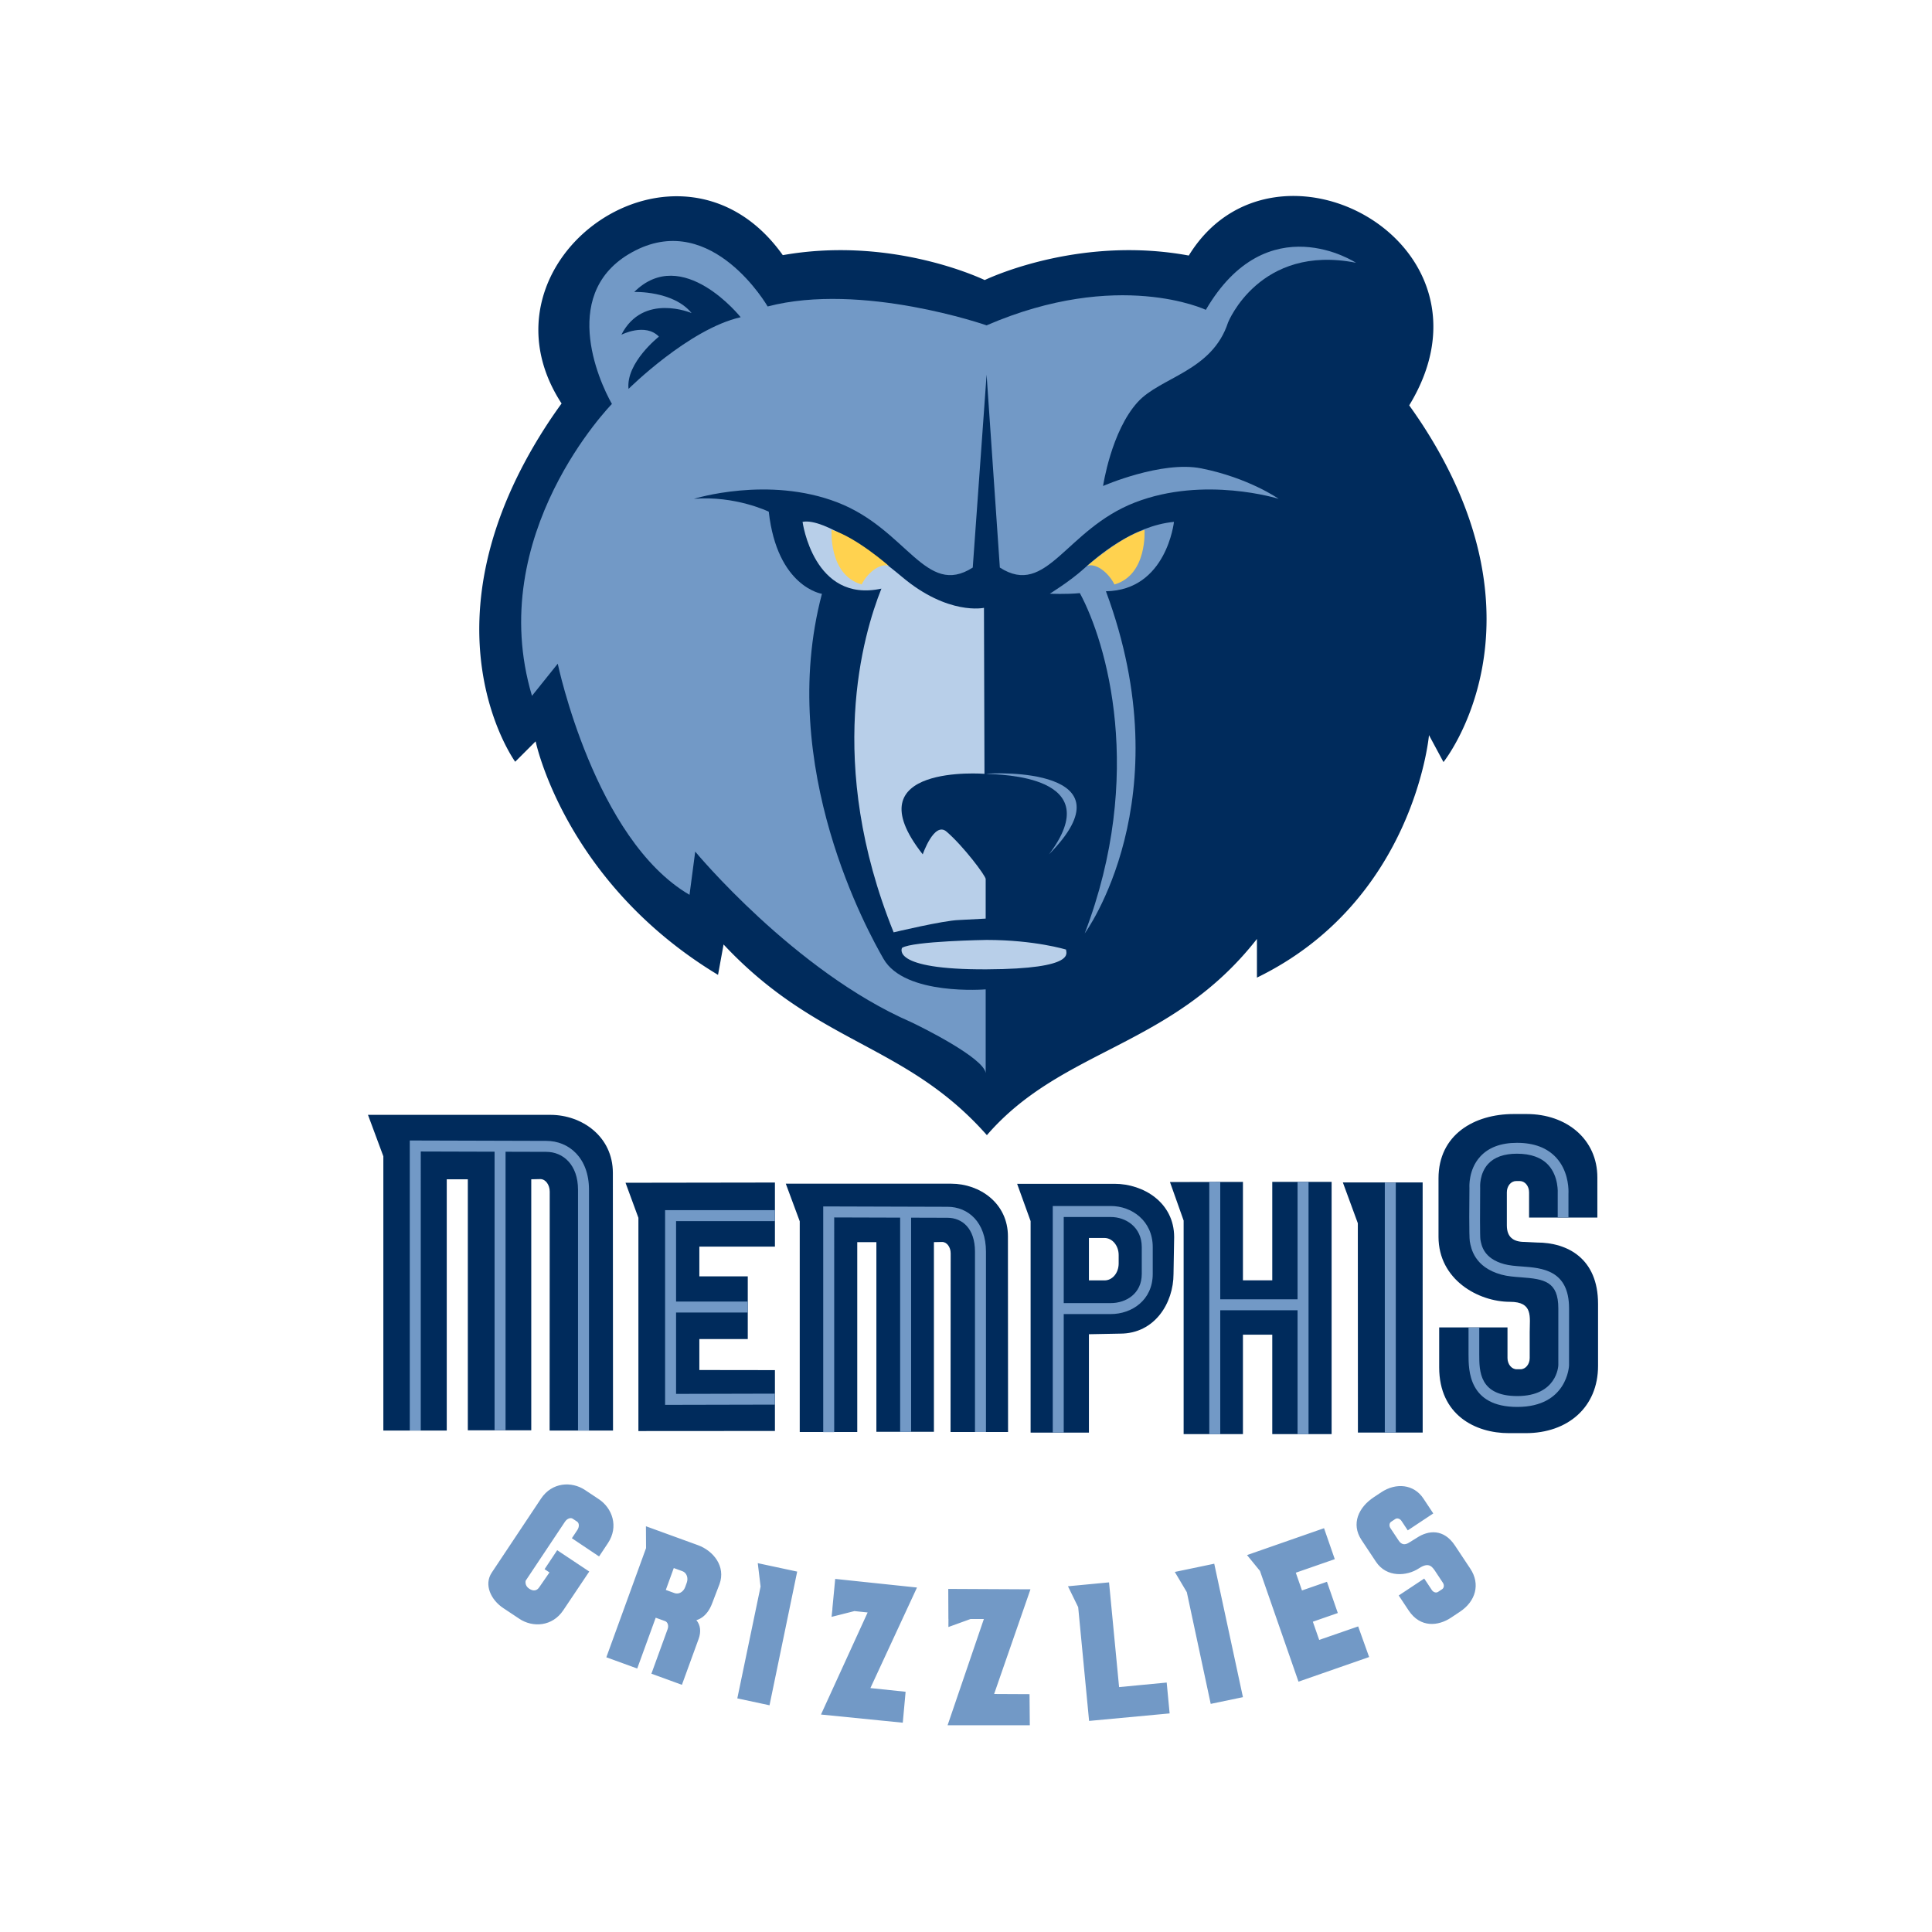 <?xml version="1.0" standalone="no"?><!DOCTYPE svg PUBLIC "-//W3C//DTD SVG 1.1//EN" "http://www.w3.org/Graphics/SVG/1.1/DTD/svg11.dtd"><svg t="1599698080670" class="icon" viewBox="0 0 1024 1024" version="1.1" xmlns="http://www.w3.org/2000/svg" p-id="1807" xmlns:xlink="http://www.w3.org/1999/xlink" width="200" height="200"><defs><style type="text/css"></style></defs><path d="M753.216 223.995a296.025 296.025 0 0 0-6.307-9.147c52.777-86.503-71.751-152.826-116.83-79.403-55.5-10.233-101.913 10.068-108.163 12.988-6.201-2.896-52.044-22.939-107.019-13.199-54.436-76.599-166.779 2.579-117.247 78.621a275.129 275.129 0 0 0-7.033 10.141c-70.4 107.137-17.554 179.747-17.554 179.747l10.834-10.818s15.376 74.709 96.673 123.776l2.934-16.117c50.037 53.464 96.431 52.251 139.568 101.072 39.958-46.259 97.951-46.259 143.13-103.996v20.496c83.481-40.646 91.189-128.523 91.189-128.523l7.683 14.277c-0.001-0.002 58.546-72.777-11.856-179.914" fill="#002B5C" p-id="1808"></path><path d="M522.915 498.184s-39.03 0.586-44.803 4.19c0 0-6.705 11.618 44.803 11.393 49.009-0.216 41.773-9.147 42.132-10.467 0 0-16.584-5.117-42.132-5.117" fill="#B8CFE9" p-id="1809"></path><path d="M650.894 170.909s16.682-41.706 67.798-31.638c0 0-46.928-30.878-79.573 24.95 0 0-46.354-21.979-116.205 8.223 0 0-66.149-23.075-116.045-10.01 0 0-29.096-50.486-70.075-29.691-40.971 20.788-19.598 68.888-12.464 81.36 0 0-67.907 69.174-42.371 154.709l13.656-17.043s19.51 93.146 69.842 122.504l3.021-22.905s52.54 63.403 114.314 90.328c5.884 2.754 38.631 19.025 39.64 27.05v-44.362s-42.872 3.574-54.181-16.218c-7.683-13.444-56.958-101.351-32.613-193.425 0 0-23.705-3.534-28.177-43.535 0 0-17.677-8.604-39.646-6.816 0 0 39.299-12.338 76.121 1.922 36.83 14.26 46.681 50.538 71.641 34.509l7.337-102.242 7.024 102.242c24.95 16.029 34.819-20.249 71.638-34.509 36.824-14.26 76.135-1.922 76.135-1.922s-15.718-11.083-40.988-16.135c-21.076-4.214-52.069 9.324-52.069 9.324s4.279-28.999 18.348-44.462c12.076-13.306 39.441-16.237 47.893-42.208" fill="#7299C6" p-id="1810"></path><path d="M521.523 322.17s-18.969 4.173-43.43-16.405c-14.2-12.002-41.462-31.479-52.719-29.164 0 0 5.811 43.19 41.791 35.383-9.697 24.27-29.814 92.297 6.486 182.179 0 0 26.368-6.294 34.538-6.529l14.241-0.756v-20.982c0-1.682-11.751-17.4-20.771-25.138-6.5-5.567-12.589 12.068-12.589 12.068-38.043-48.211 32.721-42.679 32.721-42.679 0.001-9.629-0.268-87.978-0.268-87.978" fill="#B8CFE9" p-id="1811"></path><path d="M555.979 452.839c45.421-46.091-28.707-43.399-33.399-42.679 7.613 0.422 65.082 0.744 33.399 42.679" fill="#7299C6" p-id="1812"></path><path d="M622.226 276.602c-21.89 2.092-40.971 18.661-47.896 24.955-7.03 6.395-17.897 13.112-17.897 13.112s8.683 0.422 15.907-0.305c14.084 26.029 34.77 96.107 2.579 180.369 0 0 52.253-70.923 11.25-181.348 32.151-0.503 36.056-36.783 36.056-36.783" fill="#7299C6" p-id="1813"></path><path d="M606.614 280.833s1.65 23.866-15.925 28.941c-3.719-7.232-10.469-11.376-14.386-9.858 0.001 0 17.278-15.227 30.31-19.084M440.763 280.833s-1.653 23.866 15.915 28.941c3.713-7.232 10.474-11.376 14.383-9.858 0 0-17.282-15.227-30.298-19.084" fill="#FFD24F" p-id="1814"></path><path d="M392.566 168.13s-30.858-38.72-56.411-13.384c0 0 20.66-0.758 30.405 11.189 0 0-25.724-10.986-37.217 11.481 0 0 12.665-6.485 19.901 1.002 0 0-17.574 13.796-16.109 27.71 0 0 31.957-31.778 59.43-37.998M674.328 626.404V678.588h-15.546v-52.161l-38.673 0.077 7.241 20.414v113.191h31.432v-52.702h15.546v52.702h31.455v-133.705z" fill="#002B5C" p-id="1815"></path><path d="M592.917 669.628c0 5.058-3.3 9.008-7.511 9.008h-8.258v-22.483h8.258c4.135 0 7.511 4.055 7.511 9.044v4.431z m-2.193-42.187l-51.616 0.024 7.136 19.751v112.102h30.904v-52.151l16.578-0.316c18.356 0 28.264-16.277 28.264-31.632l0.338-19.523c0-18.344-16.279-28.255-31.603-28.255M410.729 660.732V626.768l-79.19 0.118 6.831 18.577v113.023c6.385 0 72.358-0.048 72.358-0.048V726.192l-40.059-0.054v-16.398h25.666v-33.232h-25.666v-15.775h40.06zM719.679 648.34l-7.936-21.613h42.292l0.015 132.566h-34.323z" fill="#002B5C" p-id="1816"></path><path d="M605.16 675.206c0 10.615-8.507 15.456-16.39 15.456h-24.97v-45.621h24.97c7.884 0 16.39 5.31 16.39 15.935v14.23z m-16.39-35.992h-30.786v120.079h5.816v-62.812h24.97c11.03 0 22.205-7.313 22.205-21.276v-14.23c0.001-13.964-11.173-21.762-22.205-21.762M410.712 738.657s-47.142 0.109-52.381 0.128v-43.123h38.005v-5.821h-38.005v-42.627h52.399v-5.814h-58.219v103.205l58.219-0.128-0.018-5.82zM733.981 626.796h5.813v132.522h-5.813zM687.734 626.427v62.214h-40.976v-62.214h-5.816v133.728h5.816v-65.693h40.976v65.693h5.817V626.427z" fill="#7299C6" p-id="1817"></path><path d="M291.308 758.226h33.603l-0.082-136.551c0-19.371-16.449-30.781-33.099-30.781h-96.696l8.147 21.959v145.374h33.606V625.045h11.168v133.042h33.624V625.045l4.794-0.106c2.767 0 4.994 2.984 4.994 6.67l-0.059 126.618z" fill="#002B5C" p-id="1818"></path><path d="M289.541 604.69l-72.35-0.206v153.714h5.826V610.314c2.898 0.008 22.084 0.065 39.118 0.114v147.646h5.817V610.444c11.947 0.036 21.568 0.06 21.568 0.06 9.014 0 16.842 6.903 16.842 20.091v127.632h5.817V630.595c-0.001-17.008-10.744-25.905-22.639-25.905" fill="#7299C6" p-id="1819"></path><path d="M503.812 759h30.481l-0.069-103.708c0-17.566-14.917-27.909-30.027-27.909h-87.708l7.391 19.921V759h30.482v-100.642h10.139v100.519h30.494v-100.519l4.352-0.094c2.499 0 4.528 2.708 4.528 6.054l-0.064 94.682z" fill="#002B5C" p-id="1820"></path><path d="M502.197 639.627l-65.873-0.2v119.651h5.823V645.269c2.84 0.012 19.778 0.06 34.949 0.106V758.948h5.808V645.393c10.705 0.03 19.288 0.058 19.288 0.058 7.789 0 14.568 5.616 14.568 17.942v95.607h5.822v-95.607c0-15.61-9.454-23.766-20.384-23.766" fill="#7299C6" p-id="1821"></path><path d="M810.775 706.008v13.788c0 3.282-2.18 5.944-4.89 5.944h-1.992c-2.706 0-4.89-2.663-4.89-5.944V703.557H762.796v21.186c0 25.243 19.197 34.855 36.879 34.855h9.008c22.202 0 38.316-13.672 38.316-35.662V691.032c0-23.954-16.111-32.47-32.44-32.47l-6.521-0.321c-5.945 0-9.377-2.56-9.377-8.75V631.925c0-3.288 2.18-5.944 4.893-5.944h2.002c2.699 0 4.884 2.657 4.884 5.944v13.403h36.194V624.077c0-20.196-16.241-33.618-37.463-33.618h-6.919c-20.909 0-39.813 10.977-39.813 34.103v30.951c0 22.806 21.167 34.48 37.884 34.48 12.384 0.002 10.45 7.878 10.45 16.015" fill="#002B5C" p-id="1822"></path><path d="M784.537 613.019c-6.372 6.973-5.726 16.275-5.697 16.66l-0.009-0.258c-0.067 6.074-0.252 26.082 0.202 28.56 0.668 3.733 2.462 13.651 16.681 17.582 3.32 0.916 7.042 1.191 10.655 1.455 12.144 0.895 19.575 2.175 19.575 16.445v30.135c-0.023 0.581-0.827 16.341-21.758 16.341-20.147 0-20.147-13.263-20.147-22.043v-14.255h-5.685v14.255c0 8.323 0 27.809 25.832 27.809 26.578 0 27.443-21.813 27.443-22.029l0.008-30.213c0-20.355-14.367-21.422-24.85-22.194-3.49-0.252-6.79-0.499-9.568-1.271-10.778-2.972-12-9.765-12.577-13.047-0.243-1.617-0.243-15.373-0.12-27.457v-0.124l-0.009-0.128c-0.012-0.072-0.443-7.263 4.241-12.349 3.297-3.588 8.442-5.404 15.268-5.404 7.388 0 12.98 2.023 16.642 6.014 5.55 6.072 4.969 14.892 4.962 14.986v12.766h5.691V632.785c0.009-0.192 0.024-0.556 0.024-1.166 0-3.206-0.612-11.558-6.467-17.979-4.78-5.259-11.791-7.92-20.85-7.92-8.508 0-15.067 2.458-19.485 7.299M363.995 838.878l-0.829 2.292c-0.959 2.608-3.437 4.022-5.676 3.2l-3.347-1.214-1.258-0.464 0.457-1.219 3.326-9.153 0.448-1.219 1.248 0.451 3.344 1.219c2.195 0.789 3.223 3.527 2.286 6.106m5.937-19.902l-27.575-10.027 0.064 11.575-21.051 57.877 16.372 5.954 9.791-26.92 4.969 1.783c1.421 0.528 2.011 2.432 1.349 4.261l-8.592 23.624 16.17 5.89 8.865-24.345c1.394-3.846 0.96-7.367-1.214-9.946 0 0 5.486-0.956 8.425-9.044l3.841-10.011c3.448-9.47-3.309-17.723-11.415-20.67M707.46 826.388l-5.694-16.409-40.813 14.242 6.868 8.421 20.405 58.674c3.286-1.143 37.44-13.053 37.44-13.053l-5.808-16.229-20.657 7.157c-0.579-1.671-3.364-9.648-3.364-9.648l13.234-4.601-5.756-16.563-13.234 4.595-3.276-9.405 20.654-7.182zM593.137 894.198l-5.321-55.512-21.774 2.069 5.421 11.089 5.779 60.279 42.688-3.98-1.56-16.357zM403.125 840.9l-1.489-12.389 20.888 4.467-14.664 70.852-17.067-3.653zM629.039 843.89l-6.369-10.726 20.906-4.359 15.208 70.728-17.078 3.558zM486.022 841.422l-43.348-4.565-1.508 15.817h0.041l-0.464 4.297 12.117-3.066 7.005 0.732-24.73 54.097 43.353 4.332 1.497-16.4-18.661-1.957zM546.168 842.371l-43.57-0.216 0.069 15.871h0.033l-0.024 4.331 11.751-4.257 7.036 0.024-19.218 56.288 43.575-0.006-0.15-16.463-18.763-0.093zM275.255 857.99c7.082 4.716 17.488 4.207 23.312-4.541l13.752-20.502-16.996-11.307-6.687 10.057 2.588 1.728-5.398 7.83c-1.11 1.665-2.857 2.445-5.377 0.767-2.532-1.686-1.834-4.213-1.834-4.213 0.79-1.179 20.817-31.245 20.817-31.245 1.108-1.671 2.957-2.384 4.132-1.605l2.316 1.541c1.175 0.786 1.222 2.772 0.124 4.431l-2.899 4.365 14.415 9.654 4.706-7.075c5.821-8.75 2.268-18.549-4.818-23.26l-7.337-4.877c-7.085-4.712-17.489-4.198-23.315 4.547l-26.127 39.246c-4.275 6.412-0.404 14.458 6.08 18.767l8.546 5.69zM761.326 833.709l3.259 4.928 0.155 0.216c0.816 1.237 0.654 2.774-0.357 3.441l-2.187 1.447c-1.013 0.667-2.482 0.23-3.302-1.002l-4.024-6.072-13.525 8.974 5.253 7.91c6.259 9.442 15.806 8.264 22.423 3.879l4.794-3.188c8.297-5.492 10.928-14.604 5.476-22.817l-8.157-12.29c-5.937-8.944-14.065-8.134-20.167-4.079l-3.953 2.445c-2.214 1.477-4.143 1.371-5.675-0.95l-4.205-6.33-0.147-0.23c-0.815-1.225-0.657-2.76 0.352-3.428l2.192-1.459c1.002-0.661 2.486-0.212 3.294 1.019l3.318 5.005 13.521-8.977-5.264-7.943c-5.01-7.537-14.4-8.522-22.323-3.269l-4.024 2.678c-7.816 5.181-12.15 13.966-6.417 22.613l7.669 11.55c5.652 8.516 16.452 7.631 22.697 3.5 5.699-3.789 7.302-0.614 9.326 2.428" fill="#7299C6" p-id="1823"></path></svg>